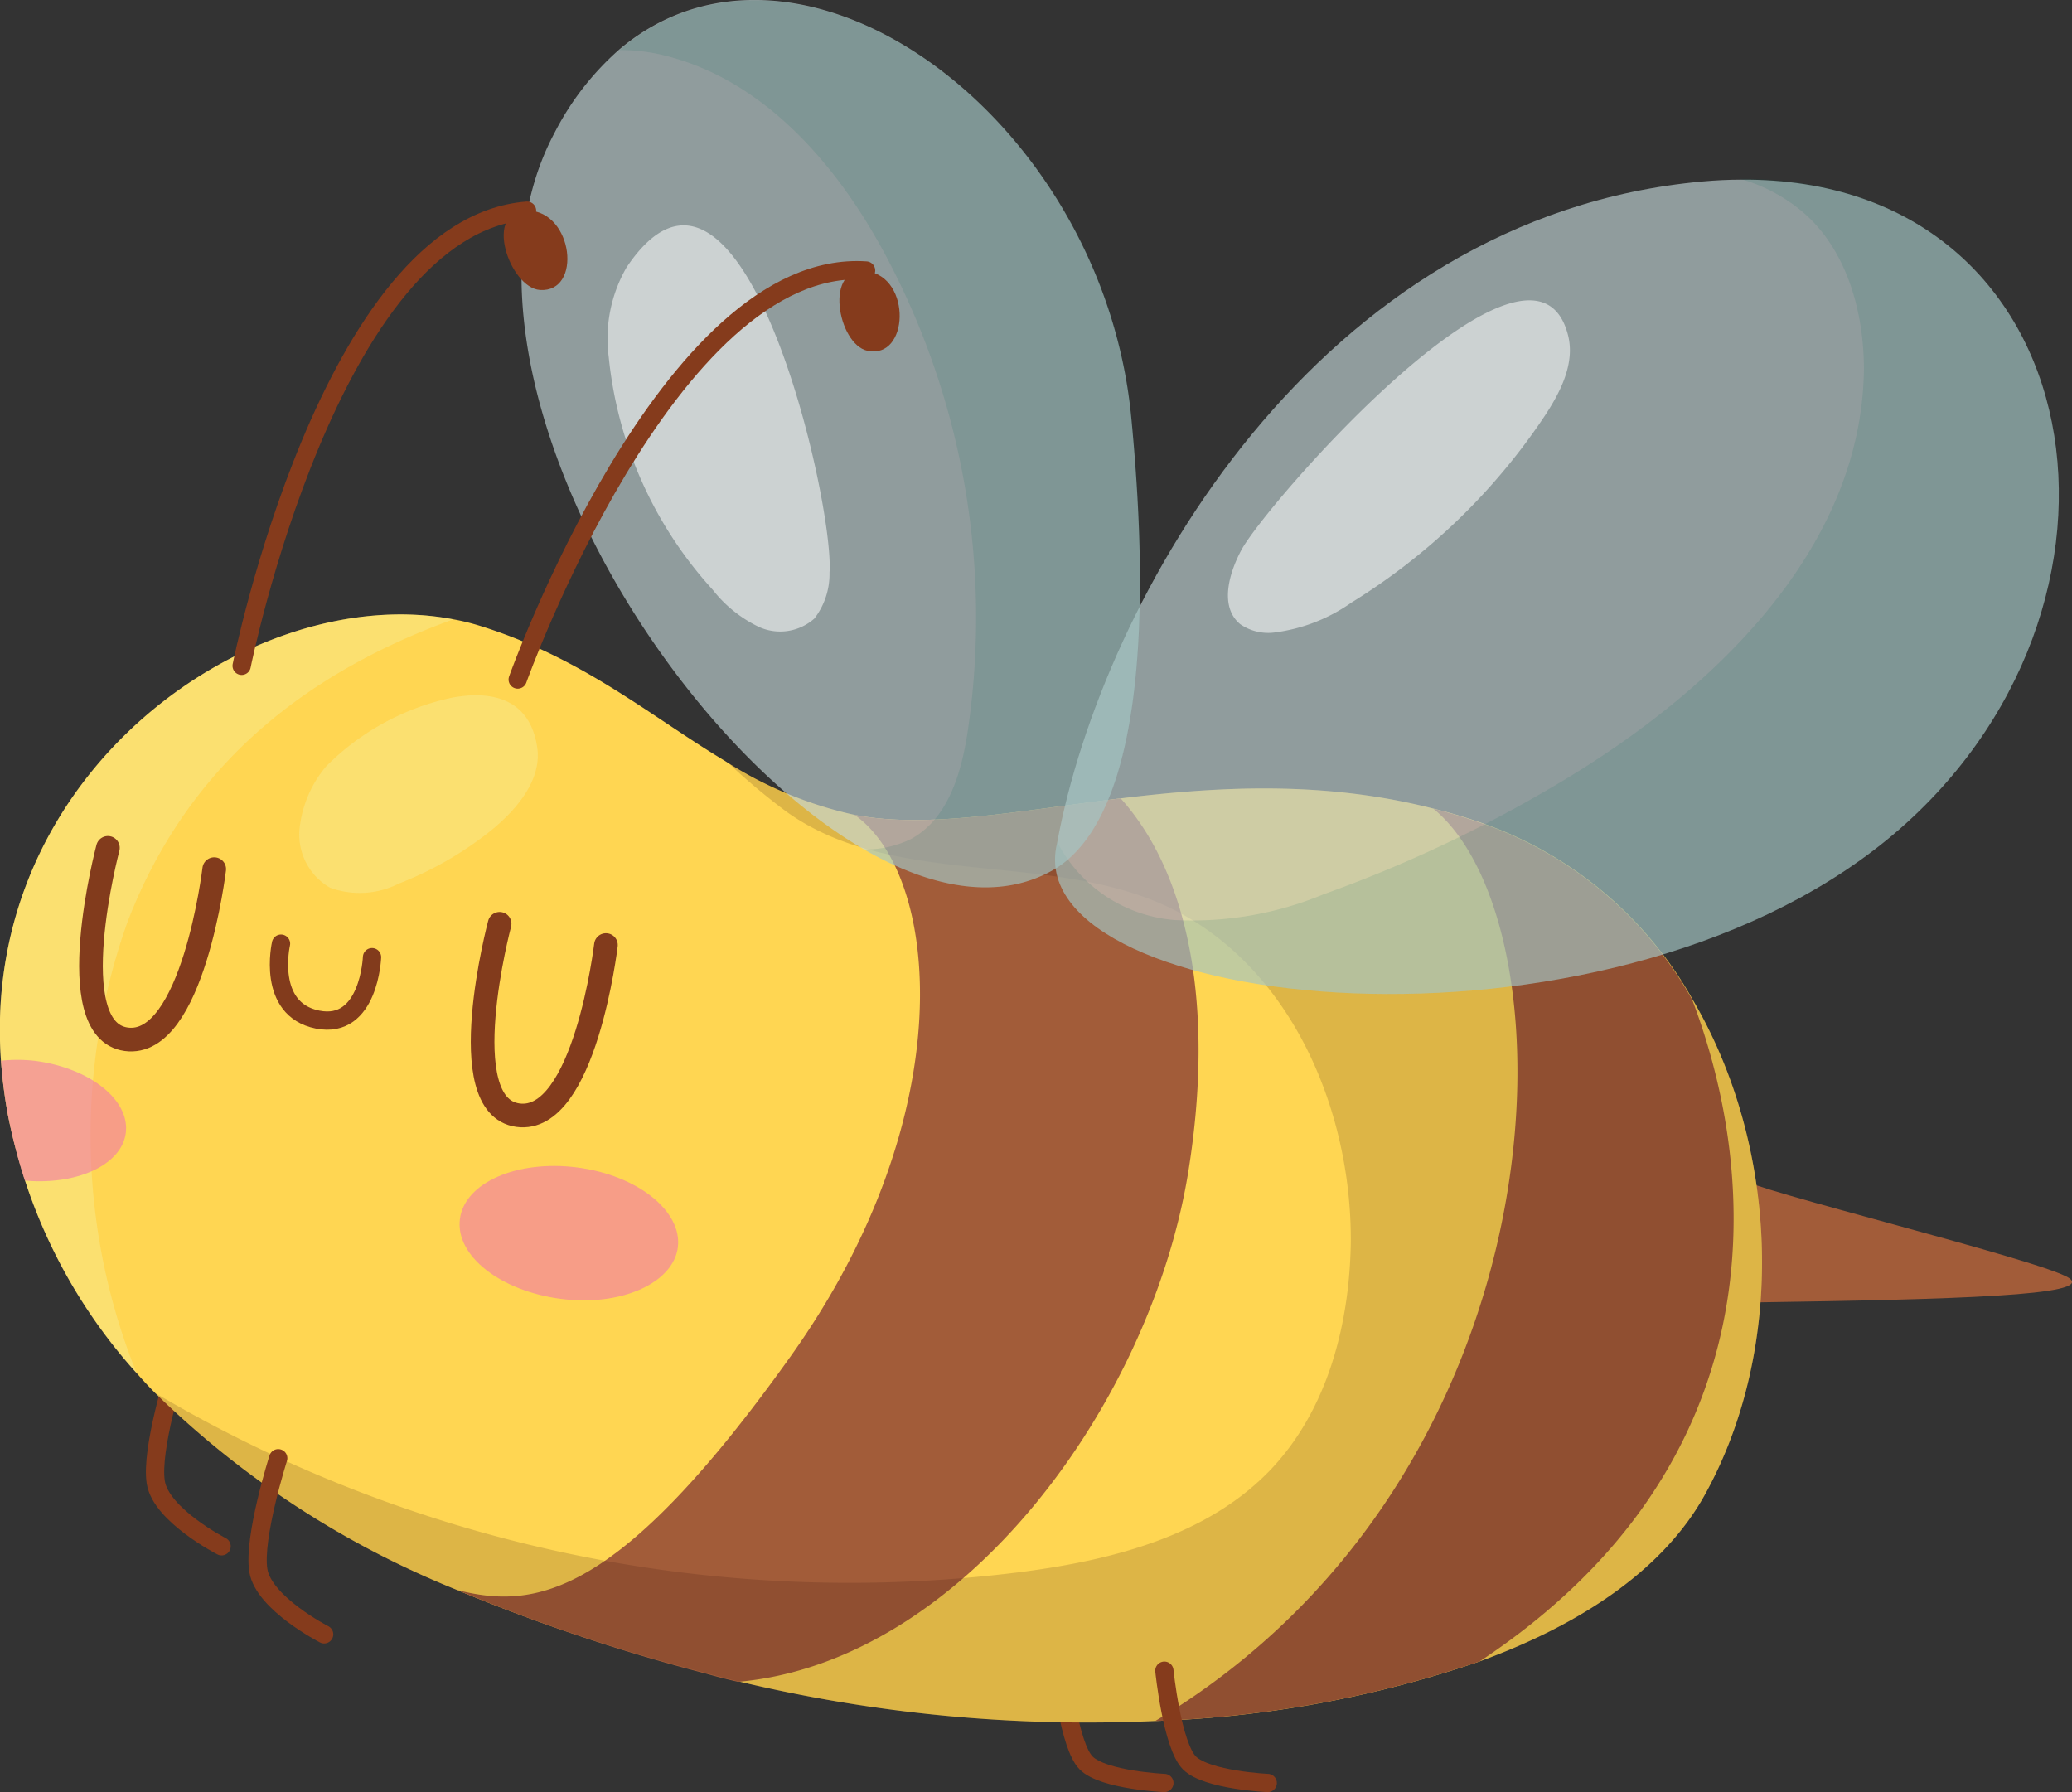 <svg id="Layer_1" data-name="Layer 1" xmlns="http://www.w3.org/2000/svg" viewBox="0 0 104.26 90.17"><rect x="0" y="0" width="104.26" height="90.17" fill="#333333" stroke="none"/><defs><style>.cls-1,.cls-6,.cls-7{fill:none;stroke-linecap:round;stroke-linejoin:round;}.cls-1{stroke:#853b1c;}.cls-1,.cls-7{stroke-width:0.92px;}.cls-2{fill:#a25c39;}.cls-3{fill:#ffd652;}.cls-4{fill:#f6f3a8;opacity:0.36;}.cls-5{fill:#3a1410;opacity:0.17;}.cls-6,.cls-7{stroke:#823b1c;}.cls-6{stroke-width:1.19px;}.cls-8{opacity:0.6;}.cls-9{fill:#f177aa;}.cls-10{fill:#c7dadb;opacity:0.63;}.cls-11{fill:#006958;opacity:0.12;}.cls-12{fill:#fff;opacity:0.54;}.cls-13{fill:#853b1c;}</style></defs><title>bee</title><path class="cls-1" d="M53.4,84.06s.39,3.79,1.26,4.65,3.93,1,3.93,1"/><path class="cls-1" d="M8.84,68.94s-1.27,4-1,5.65,3.31,3.21,3.31,3.21"/><path class="cls-2" d="M87.62,59.31c.15.46,15.27,4.13,16.5,5s-5.66,1.07-15.89,1.22S87.62,59.31,87.62,59.31Z"/><path class="cls-3" d="M85.79,75.2c-2.05,3.71-6.12,6.49-11.33,8.39a56.36,56.36,0,0,1-16.33,3,75.58,75.58,0,0,1-21-2q-.82-.19-1.62-.42A92.7,92.7,0,0,1,23,80h0A46.41,46.41,0,0,1,7.81,70.09q-.48-.48-.93-1a26.92,26.92,0,0,1-5.63-9.72A28.51,28.51,0,0,1,.38,56a25.19,25.19,0,0,1-.33-2.63C-1,38.77,12.77,29.24,22.81,31.16a11.17,11.17,0,0,1,1.41.35c5.13,1.61,8.55,4.55,12.25,6.77A20,20,0,0,0,43,41c3.66.71,8.22-.2,13.39-.83,4.81-.58,10.14-.92,15.76.52h0a26.31,26.31,0,0,1,2.92.9,19.55,19.55,0,0,1,10.1,8.7v0C89.54,57.72,89.88,67.81,85.79,75.2Z"/><path class="cls-4" d="M22.81,35.09c2.05-.36,3.86.13,4.22,2.5.25,1.62-1,3.1-2.24,4.13a17.6,17.6,0,0,1-4.73,2.74,4.33,4.33,0,0,1-3.46.2,3.08,3.08,0,0,1-1.53-2.93,5.8,5.8,0,0,1,1.35-3.18A12.63,12.63,0,0,1,22.81,35.09Z"/><path class="cls-4" d="M6.43,46.35A32,32,0,0,0,6.88,69.1a26.92,26.92,0,0,1-5.63-9.72A28.51,28.51,0,0,1,.38,56a25.19,25.19,0,0,1-.33-2.63C-1,38.77,12.77,29.24,22.81,31.16,15.59,33.78,9.54,38.31,6.43,46.35Z"/><path class="cls-2" d="M59.82,58.79C58,70.48,48.51,83.61,37.14,84.62c-.54-.12-1.08-.26-1.61-.41A92.7,92.7,0,0,1,23,80c3.92,1,8.12.41,16.8-11.78S47.29,44,43,41c3.66.71,8.22-.2,13.39-.83C59.9,44.07,61.08,50.8,59.82,58.79Z"/><path class="cls-2" d="M74.46,83.59a56.36,56.36,0,0,1-16.33,3c20.77-12.41,21.22-39.94,14-45.9a28.72,28.72,0,0,1,2.92.91,19.55,19.55,0,0,1,10.1,8.7v0C88.57,59.3,89.44,73.66,74.46,83.59Z"/><path class="cls-5" d="M85.79,75.2c-2.05,3.71-6.12,6.49-11.33,8.39a56.36,56.36,0,0,1-16.33,3,75.58,75.58,0,0,1-21-2q-.82-.19-1.62-.42A92.7,92.7,0,0,1,23,80h0A46.41,46.41,0,0,1,7.81,70.09a68.69,68.69,0,0,0,43.61,9c4.58-.6,9.37-1.82,12.55-5.18,2.83-3,3.93-7.26,4-11.36.06-6.84-3.14-14.15-9.37-17-6-2.72-13.73-.86-19.08-4.75a33.44,33.44,0,0,1-3-2.53A20,20,0,0,0,43,41c3.66.71,8.22-.2,13.39-.83,4.81-.58,10.14-.92,15.76.52h0a26.31,26.31,0,0,1,2.92.9,19.55,19.55,0,0,1,10.1,8.7v0C89.54,57.72,89.88,67.81,85.79,75.2Z"/><path class="cls-1" d="M58.59,84.06s.39,3.79,1.27,4.65,3.93,1,3.93,1"/><path class="cls-1" d="M14,73.37s-1.27,4-1,5.65,3.31,3.21,3.31,3.21"/><path class="cls-6" d="M5.43,42.66S3,51.83,6.35,52.29s4.43-8.56,4.43-8.56"/><path class="cls-6" d="M25.14,46.48s-2.44,9.17.92,9.63,4.43-8.56,4.43-8.56"/><path class="cls-7" d="M14.14,47.48s-.76,3.3,1.84,3.82,2.74-3.14,2.74-3.14"/><g class="cls-8"><path class="cls-9" d="M34.11,62.75c-.23,1.81-2.87,3-5.9,2.6s-5.29-2.16-5.07-4,2.87-3,5.9-2.61S34.33,60.93,34.11,62.75Z"/><path class="cls-9" d="M6.33,57c-.2,1.6-2.44,2.64-5.08,2.4A28.51,28.51,0,0,1,.38,56a25.19,25.19,0,0,1-.33-2.63,7.74,7.74,0,0,1,1.66,0C4.47,53.71,6.54,55.32,6.33,57Z"/></g><path class="cls-10" d="M95,42.21c-14.51,11.91-43.29,8.65-41.86.46l.06-.3c2.26-12.22,13.09-31.5,32.48-33.24.66-.06,1.3-.09,1.93-.09C105.46,8.91,109,30.7,95,42.21Z"/><path class="cls-11" d="M95,42.21c-14.51,11.91-43.29,8.65-41.86.46l.06-.3a7.31,7.31,0,0,0,5.9,3.92A17.21,17.21,0,0,0,66.59,45a67.49,67.49,0,0,0,11.33-5.29c8-4.63,15.76-11.91,15.87-21.13,0-3-.93-6.25-3.32-8.11A8.35,8.35,0,0,0,87.56,9C105.46,8.91,109,30.7,95,42.21Z"/><path class="cls-12" d="M62.45,27.7c-.63,1.19-1.08,2.84-.05,3.7a2.47,2.47,0,0,0,1.68.43A8.6,8.6,0,0,0,68,30.32,31.68,31.68,0,0,0,77.68,21c.82-1.23,1.59-2.7,1.22-4.14C77.14,10,63.67,25.38,62.45,27.7Z"/><path class="cls-10" d="M53.05,43.74c-2.71,1.58-6.11,1-9.57-1C33,36.67,22,17.79,27.89,6.71A14.19,14.19,0,0,1,31.15,2.5c9-7.64,24.29,3.28,25.77,18.47C58.59,38.24,55.13,42.51,53.05,43.74Z"/><path class="cls-12" d="M31.53,13.45a7.16,7.16,0,0,0-.9,4.51,20.41,20.41,0,0,0,5.23,11.71,6.55,6.55,0,0,0,2.32,1.87,2.59,2.59,0,0,0,2.8-.42,3.67,3.67,0,0,0,.76-2.31C42,25.35,37.34,4.79,31.53,13.45Z"/><path class="cls-11" d="M53.05,43.74c-2.71,1.58-6.11,1-9.57-1a5.29,5.29,0,0,0,2.33-.51c1.88-1,2.56-3.3,2.88-5.41a38.79,38.79,0,0,0-4.14-24c-2.41-4.51-6.07-8.74-11-10a9.08,9.08,0,0,0-2.38-.3c9-7.64,24.29,3.28,25.77,18.47C58.59,38.24,55.13,42.51,53.05,43.74Z"/><path class="cls-1" d="M12.16,33.5s4.43-22.12,14.36-22.9"/><path class="cls-13" d="M27.17,14.59c2.14.14,1.68-3.95-.61-4S25.65,14.49,27.17,14.59Z"/><path class="cls-1" d="M26.05,34.19s7.59-21.25,17.53-20.58"/><path class="cls-13" d="M43.65,17.65c2.09.44,2.23-3.67,0-4S42.15,17.33,43.65,17.65Z"/></svg>